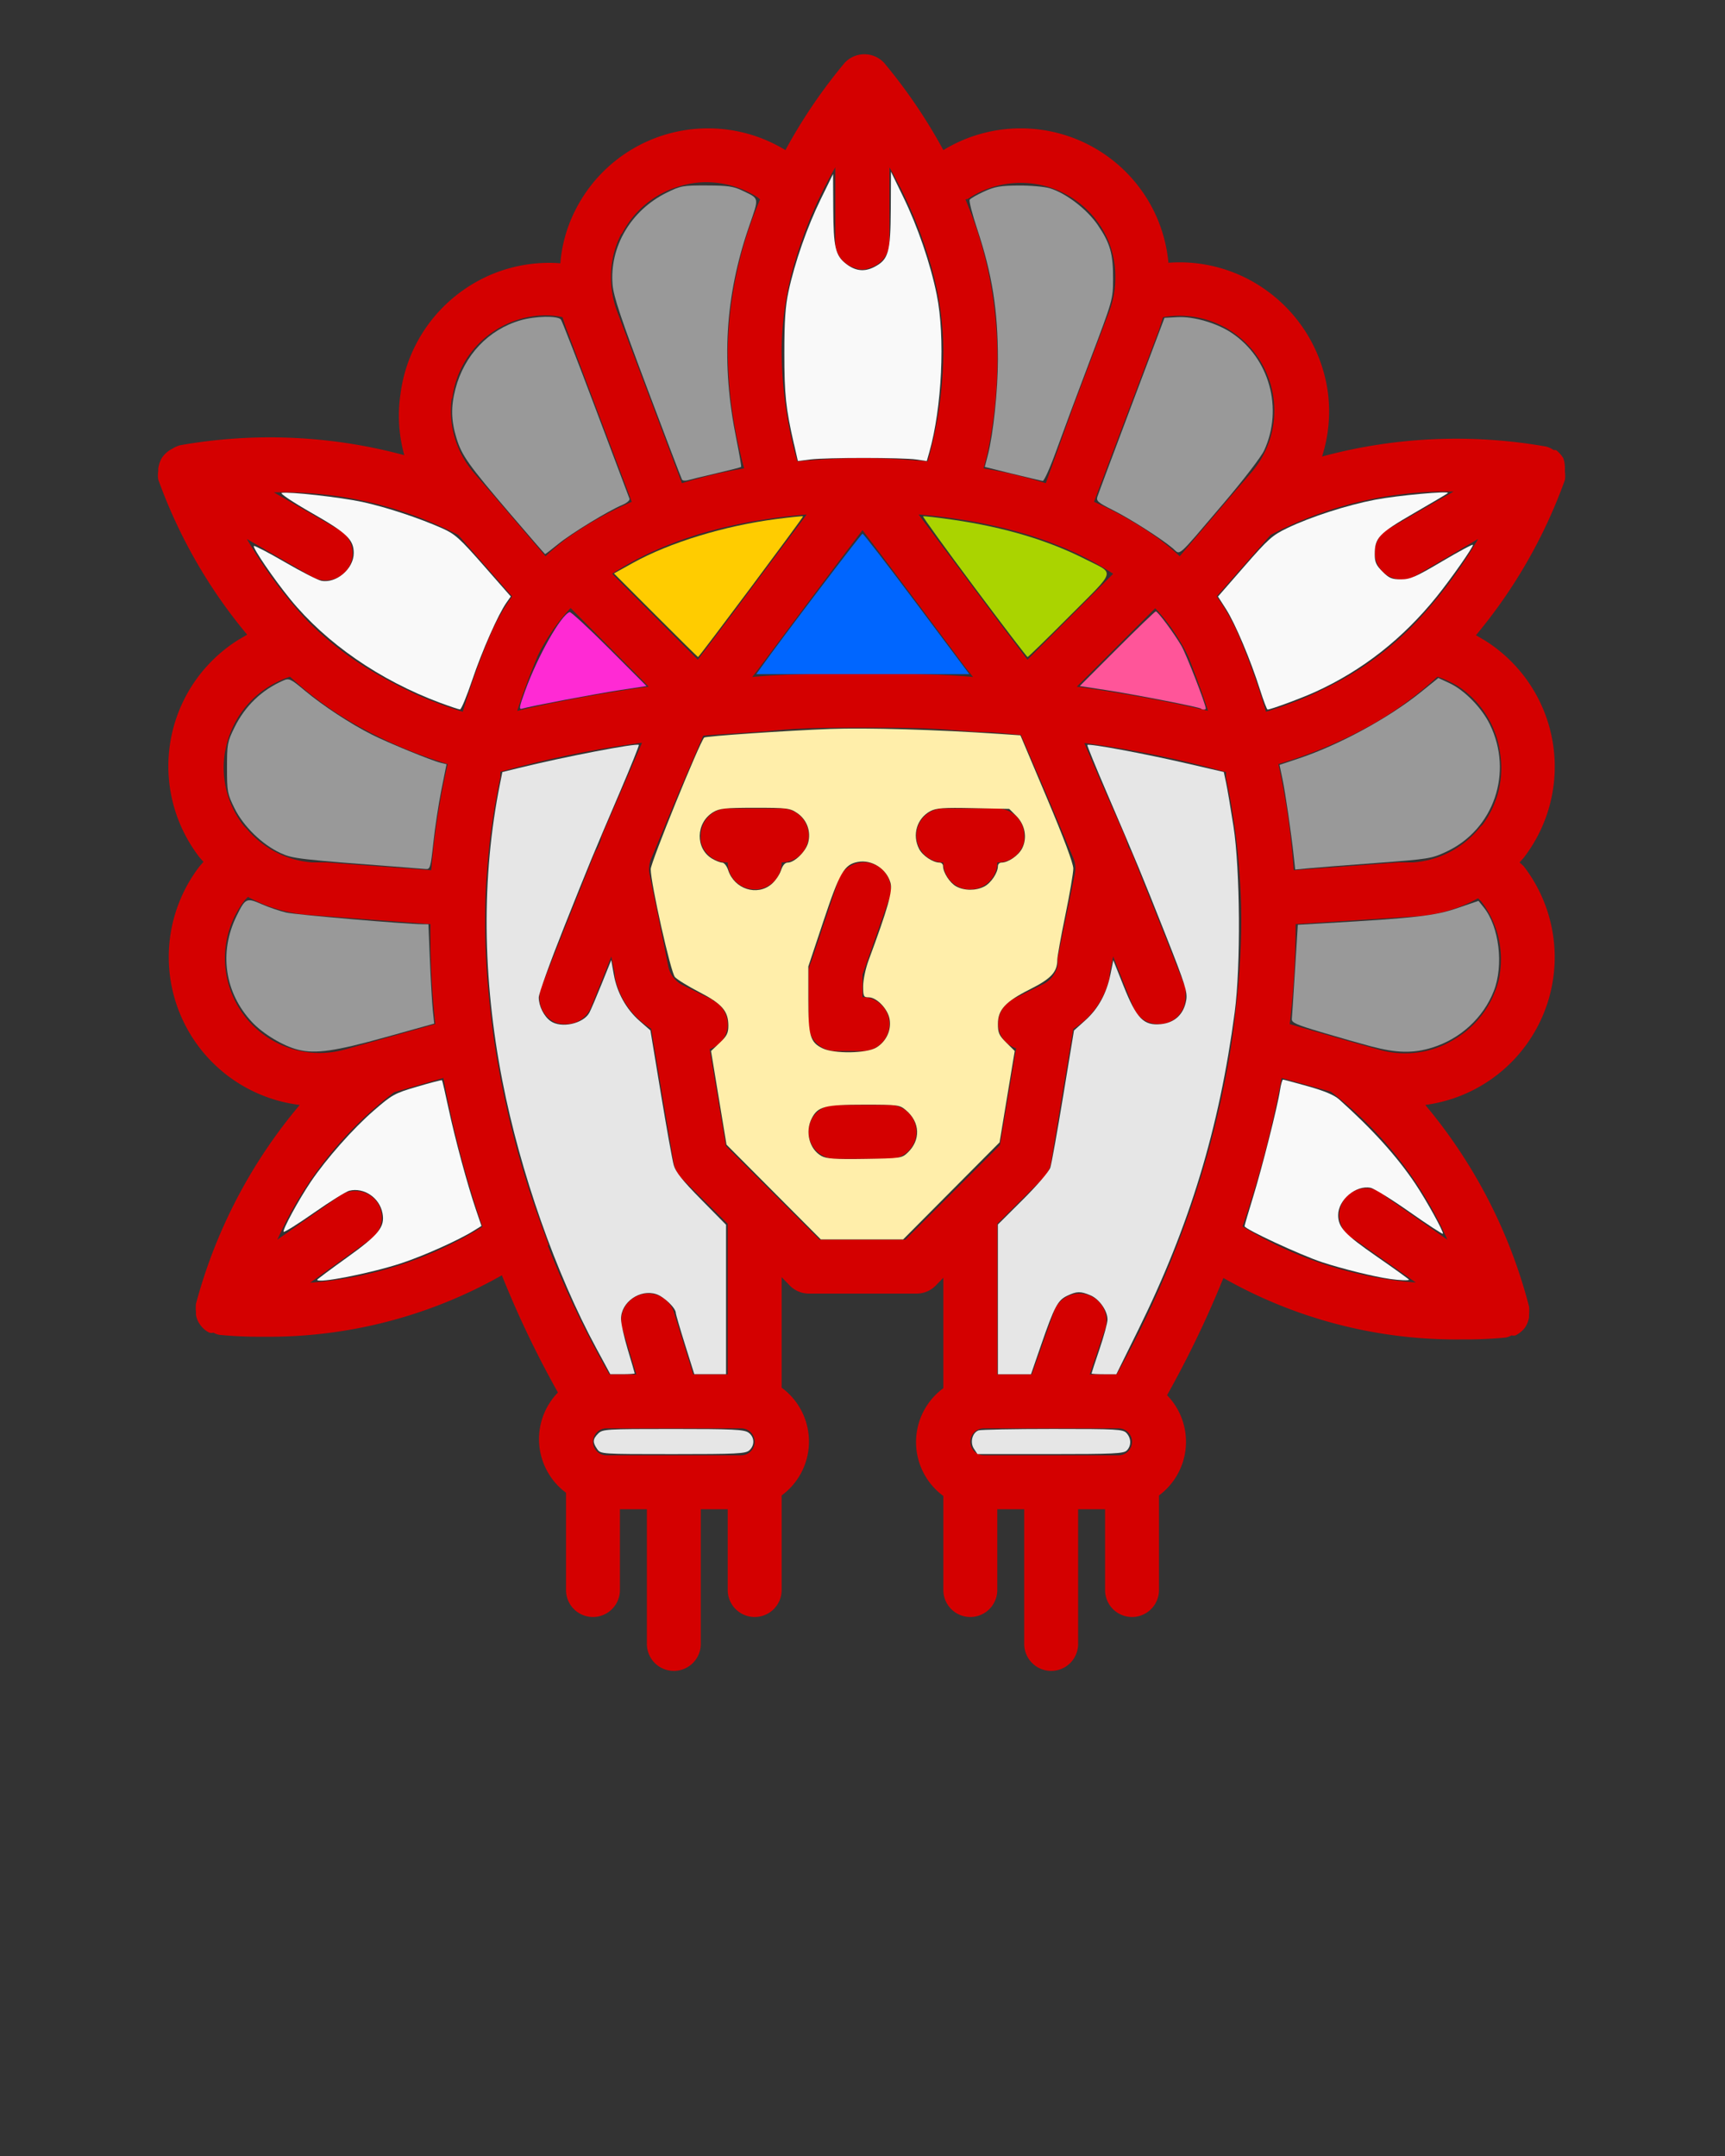 <?xml version="1.0" encoding="UTF-8" standalone="no"?>
<svg
   xmlns:dc="http://purl.org/dc/elements/1.1/"
   xmlns:cc="http://creativecommons.org/ns#"
   xmlns:rdf="http://www.w3.org/1999/02/22-rdf-syntax-ns#"
   xmlns:svg="http://www.w3.org/2000/svg"
   xmlns="http://www.w3.org/2000/svg"
   xmlns:sodipodi="http://sodipodi.sourceforge.net/DTD/sodipodi-0.dtd"
   xmlns:inkscape="http://www.inkscape.org/namespaces/inkscape"
   viewBox="0 0 64 80"
   x="0px"
   y="0px"
   version="1.1"
   id="svg12"
   sodipodi:docname="Natives.svg"
   inkscape:version="0.92.2 (5c3e80d, 2017-08-06)">
  <rect x="0" y="0" width="64" height="80" fill="#333333" stroke="none"/>
  <defs
     id="defs16" />
  <sodipodi:namedview
     pagecolor="#ffffff"
     bordercolor="#666666"
     borderopacity="1"
     objecttolerance="10"
     gridtolerance="10"
     guidetolerance="10"
     inkscape:pageopacity="0"
     inkscape:pageshadow="2"
     inkscape:window-width="1920"
     inkscape:window-height="1017"
     id="namedview14"
     showgrid="false"
     inkscape:zoom="11.8"
     inkscape:cx="17.650444"
     inkscape:cy="48.840948"
     inkscape:window-x="-8"
     inkscape:window-y="-8"
     inkscape:window-maximized="1"
     inkscape:current-layer="svg12" />
  <title
     id="title2">indian-chief</title>
  <path
     inkscape:connector-curvature="0"
     id="path4"
     d="m 58,17 a 1.12,1.12 0 0 0 -0.27,-0.3 h -0.09 a 0.79,0.79 0 0 0 -0.28,-0.13 v 0 a 19.13,19.13 0 0 0 -8.31,0.37 5.48,5.48 0 0 0 0.22,-2.35 5.58,5.58 0 0 0 -2.32,-3.84 5.5,5.5 0 0 0 -3.6,-1 5.47,5.47 0 0 0 -0.58,-2 A 5.51,5.51 0 0 0 35,5.57 19.72,19.72 0 0 0 32.8,2.33 c 0,0 0,0 0,0 a 1,1 0 0 0 -1.46,0 c 0,0 0,0 0,0 a 19.72,19.72 0 0 0 -2.2,3.24 5.51,5.51 0 0 0 -7.78,2.2 5.26,5.26 0 0 0 -0.57,2 5.51,5.51 0 0 0 -3.61,1 5.58,5.58 0 0 0 -2.32,3.84 5.48,5.48 0 0 0 0.14,2.28 19.13,19.13 0 0 0 -8.31,-0.37 v 0 A 1,1 0 0 0 6.41,16.64 L 6.32,16.69 A 1,1 0 0 0 6,17 1.12,1.12 0 0 0 5.87,17.39 c 0,0 0,0.06 0,0.1 a 1,1 0 0 0 0,0.3 c 0,0 0,0 0,0 a 19,19 0 0 0 3.3,5.76 l -0.34,0.2 A 5.53,5.53 0 0 0 7.4,31.81 L 7.55,31.98 7.4,32.15 A 5.53,5.53 0 0 0 11.12,41 19.08,19.08 0 0 0 7.27,48.38 v 0 a 1.51,1.51 0 0 0 0,0.3 c 0,0 0,0.07 0,0.1 a 0.84,0.84 0 0 0 0.16,0.38 0.88,0.88 0 0 0 0.34,0.29 0.33,0.33 0 0 0 0.15,0 0.76,0.76 0 0 0 0.21,0.08 15.56,15.56 0 0 0 1.63,0.07 17.53,17.53 0 0 0 8.86,-2.28 36.87,36.87 0 0 0 2.08,4.35 2.48,2.48 0 0 0 0.3,3.72 V 59 a 1,1 0 0 0 2,0 v -3 h 1 v 5 a 1,1 0 0 0 2,0 v -5 h 1 v 3 a 1,1 0 0 0 2,0 v -3.51 a 2.48,2.48 0 0 0 0,-4 v -4.1 l 0.29,0.3 A 1,1 0 0 0 30,48 h 4 a 1,1 0 0 0 0.71,-0.29 L 35,47.41 v 4.1 a 2.48,2.48 0 0 0 0,4 V 59 a 1,1 0 0 0 2,0 v -3 h 1 v 5 a 1,1 0 0 0 2,0 v -5 h 1 v 3 a 1,1 0 0 0 2,0 v -3.51 a 2.48,2.48 0 0 0 0.3,-3.72 38.23,38.23 0 0 0 2.09,-4.35 17.48,17.48 0 0 0 8.85,2.28 15.56,15.56 0 0 0 1.63,-0.07 0.76,0.76 0 0 0 0.21,-0.08 0.33,0.33 0 0 0 0.15,0 1,1 0 0 0 0.35,-0.29 1,1 0 0 0 0.15,-0.38 c 0,0 0,-0.07 0,-0.1 a 1.51,1.51 0 0 0 0,-0.3 v 0 A 19.08,19.08 0 0 0 52.88,41 5.53,5.53 0 0 0 56.53,32.14 L 56.38,32 56.53,31.83 A 5.53,5.53 0 0 0 55.1,23.77 l -0.34,-0.2 a 19,19 0 0 0 3.3,-5.76 c 0,0 0,0 0,0 a 1,1 0 0 0 0,-0.3 c 0,0 0,-0.07 0,-0.1 A 1.12,1.12 0 0 0 58,17 Z m -15,-4.76 0.15,-0.47 a 3.52,3.52 0 0 1 3.28,5.76 l -0.66,0.76 -2,2.35 A 9.51,9.51 0 0 0 43,20 13.31,13.31 0 0 0 40.59,18.62 Z m 1.83,14.14 c -0.9,-0.22 -1.88,-0.41 -2.88,-0.59 -0.66,-0.11 -1.32,-0.22 -2,-0.31 l 2.91,-2.91 a 7,7 0 0 1 0.88,1.16 5.37,5.37 0 0 1 0.36,0.66 c 0.26,0.67 0.51,1.33 0.72,1.99 z m -8.92,-19 a 3.53,3.53 0 0 1 5.09,1.3 3.41,3.41 0 0 1 0.38,1.58 3.56,3.56 0 0 1 -0.22,1.28 l -1.36,3.6 -1,2.79 a 17.73,17.73 0 0 0 -2.31,-0.55 c 0.06,-0.21 0.11,-0.41 0.16,-0.62 A 17,17 0 0 0 37,13 14.9,14.9 0 0 0 35.82,7.4 Z M 38,19.8 a 15,15 0 0 1 1.87,0.7 11.92,11.92 0 0 1 1.43,0.79 l -3.18,3.19 -1.26,-1.67 -1.64,-2.2 -1.14,-1.52 c 0.6,0.05 1.16,0.12 1.71,0.21 A 18.49,18.49 0 0 1 38,19.8 Z m -1.9,5.32 C 34.76,25 33.39,25 32,25 c -1.39,0 -2.76,0 -4.09,0.12 l 0.29,-0.38 1.7,-2.28 1.26,-1.68 0.84,-1.11 0.84,1.11 1.26,1.68 1.7,2.28 z M 29.58,9.43 a 16,16 0 0 1 1,-2.46 C 30.72,6.7 30.85,6.45 30.99,6.21 V 9 a 1,1 0 0 0 0.72,0.94 0.68,0.68 0 0 0 0.56,0 A 1,1 0 0 0 33,9 V 6.21 c 0.14,0.24 0.27,0.49 0.41,0.76 a 16,16 0 0 1 1,2.46 A 11.81,11.81 0 0 1 35,13 15.29,15.29 0 0 1 34.42,17.12 C 33.64,17.05 32.84,17 32,17 c -0.84,0 -1.64,0.05 -2.42,0.12 A 15.29,15.29 0 0 1 29,13 11.81,11.81 0 0 1 29.58,9.43 Z m 0.35,9.66 -1.14,1.52 -1.64,2.2 -1.26,1.67 -3.18,-3.19 A 11.92,11.92 0 0 1 24.14,20.5 15,15 0 0 1 26,19.8 18.49,18.49 0 0 1 28.21,19.3 c 0.56,-0.09 1.12,-0.16 1.72,-0.21 z m -5.86,6.39 c -0.69,0.09 -1.35,0.2 -2,0.31 -1,0.18 -2,0.37 -2.88,0.59 0.21,-0.66 0.46,-1.32 0.74,-2 a 5.37,5.37 0 0 1 0.36,-0.66 7,7 0 0 1 0.88,-1.16 z m -1,-16.8 a 3.5,3.5 0 0 1 2.22,-1.79 3.3,3.3 0 0 1 0.92,-0.13 3.55,3.55 0 0 1 1.91,0.57 L 28.2,7.4 A 14.9,14.9 0 0 0 27,13 a 16.87,16.87 0 0 0 0.45,3.75 c 0.05,0.22 0.1,0.42 0.16,0.63 a 17.73,17.73 0 0 0 -2.31,0.55 l -1.05,-2.79 -1.36,-3.6 a 3.56,3.56 0 0 1 -0.22,-1.28 3.41,3.41 0 0 1 0.38,-1.58 z m -6.29,6.11 a 3.49,3.49 0 0 1 1.47,-2.45 3.53,3.53 0 0 1 2,-0.64 3.18,3.18 0 0 1 0.62,0.07 c 0.05,0.16 0.1,0.32 0.16,0.47 l 2.41,6.38 A 13.31,13.31 0 0 0 21,20 9.51,9.51 0 0 0 20.24,20.64 l -2,-2.34 -0.67,-0.77 A 3.51,3.51 0 0 1 16.76,14.79 Z M 9.16,20 l 2.42,1.4 a 1.003,1.003 0 0 0 1,-1.74 L 10.16,18.27 A 14.16,14.16 0 0 1 17,19.85 l 2,2.28 a 7.68,7.68 0 0 0 -0.83,1.48 26.89,26.89 0 0 0 -1,2.8 15.7,15.7 0 0 1 -1.68,-0.62 C 15.04,25.58 14.59,25.36 14.14,25.1 A 11.94,11.94 0 0 1 11.37,23 17.16,17.16 0 0 1 9.16,20 Z m -0.8,7.86 a 3.53,3.53 0 0 1 1.64,-2.4 3.72,3.72 0 0 1 0.76,-0.35 13.25,13.25 0 0 0 2.33,1.72 16.87,16.87 0 0 0 3.52,1.52 A 27.52,27.52 0 0 0 16,32.29 L 12.11,32 H 11.57 A 3.5,3.5 0 0 1 9.16,30.76 L 9.05,30.65 A 3.51,3.51 0 0 1 8.36,27.83 Z M 10,38.54 A 3.52,3.52 0 0 1 9.09,33.39 L 9.2,33.28 a 5.54,5.54 0 0 0 2.26,0.67 l 4.51,0.34 A 31.75,31.75 0 0 0 16.15,38 l -2.38,0.67 -1,0.28 A 3.49,3.49 0 0 1 10,38.54 Z M 11.5,47.6 13.73,46 A 1,1 0 0 0 14,44.62 1,1 0 0 0 12.61,44.37 L 10.29,46 a 14.12,14.12 0 0 1 4.33,-5.47 L 16.45,40 a 38.72,38.72 0 0 0 1.45,5.52 14.15,14.15 0 0 1 -6.44,2.08 z m 8.86,-1.39 c -0.24,-0.64 -0.48,-1.3 -0.71,-2 a 34.71,34.71 0 0 1 -1.18,-4.75 c -0.12,-0.65 -0.21,-1.32 -0.28,-2 a 29.09,29.09 0 0 1 -0.19,-3 c 0,-0.65 0,-1.32 0.06,-2 a 25.31,25.31 0 0 1 0.5,-3.6 2.07,2.07 0 0 0 0,-0.22 38.3,38.3 0 0 1 5.26,-1.08 L 23.2,29 22.31,31.06 c 0,0.14 -0.09,0.27 -0.13,0.41 a 1,1 0 0 0 -0.11,0.17 l -0.43,1.08 -0.78,1.95 -0.79,2 a 0.92,0.92 0 0 0 -0.05,0.28 1,1 0 0 0 0.61,1 A 1,1 0 0 0 21,38 1,1 0 0 0 21.93,37.37 l 0.45,-1.12 0.3,-0.76 0.13,0.64 v 0.1 a 2.94,2.94 0 0 0 1.35,1.94 l 0.46,2.76 0.38,2.24 a 1.12,1.12 0 0 0 0.28,0.54 L 27,45.41 V 51 H 25.72 L 25,48.68 a 1.002,1.002 0 1 0 -1.9,0.64 L 23.61,51 h -1 A 36.52,36.52 0 0 1 20.32,46.21 Z M 27.5,54 h -5 a 0.5,0.5 0 0 1 0,-1 h 5 a 0.5,0.5 0 0 1 0,1 z m 6.09,-8 h -3.18 l -3.48,-3.48 -0.6,-3.59 a 1,1 0 0 0 0.57,-0.49 1,1 0 0 0 -0.38,-1.28 c 0,0 -0.05,0 -0.08,-0.06 l -1.12,-0.55 a 1,1 0 0 1 -0.53,-0.71 l -0.05,-0.25 -0.13,-0.65 -0.41,-2 -0.1,-0.5 a 1,1 0 0 1 0.06,-0.58 l 1,-2.4 0.93,-2.16 c 0.51,-0.05 1,-0.07 1.56,-0.11 L 28.5,27.13 C 29.67,27 30.83,27 32,27 c 1.17,0 2.33,0 3.47,0.1 l 0.85,0.06 c 0.52,0 1,0.06 1.56,0.11 l 0.93,2.16 1,2.38 a 1,1 0 0 1 0.07,0.6 l -0.1,0.5 -0.41,2 -0.13,0.65 v 0.26 a 1,1 0 0 1 -0.52,0.69 l -1.13,0.56 c 0,0 -0.05,0 -0.08,0.06 a 1,1 0 0 0 -0.38,1.28 1,1 0 0 0 0.57,0.49 l -0.6,3.59 z m 7.91,8 h -5 a 0.5,0.5 0 0 1 0,-1 h 5 a 0.5,0.5 0 0 1 0,1 z m 4.35,-16.56 c -0.07,0.68 -0.16,1.35 -0.28,2 a 34.71,34.71 0 0 1 -1.18,4.75 c -0.23,0.72 -0.47,1.38 -0.71,2 A 36.52,36.52 0 0 1 41.43,51 h -1 L 41,49.32 A 1.002,1.002 0 1 0 39.1,48.68 L 38.28,51 H 37 v -5.59 l 1.71,-1.7 a 1.12,1.12 0 0 0 0.28,-0.54 l 0.37,-2.24 0.46,-2.75 a 3,3 0 0 0 1.35,-1.94 v -0.11 l 0.13,-0.64 0.3,0.76 0.45,1.12 A 1,1 0 0 0 43,38 a 1,1 0 0 0 0.37,-0.07 1,1 0 0 0 0.61,-1 0.92,0.92 0 0 0 0,-0.28 l -0.79,-2 -0.78,-1.95 -0.43,-1.08 a 1,1 0 0 0 -0.11,-0.17 4.28,4.28 0 0 0 -0.14,-0.43 l -0.88,-2 -0.62,-1.45 a 38,38 0 0 1 5.26,1.08 2.07,2.07 0 0 0 0,0.22 25.31,25.31 0 0 1 0.5,3.6 c 0.05,0.68 0.07,1.35 0.06,2 a 29.09,29.09 0 0 1 -0.2,2.97 z M 53.7,46 51.41,44.4 A 1,1 0 1 0 50.27,46 l 2.26,1.59 A 14.44,14.44 0 0 1 46.1,45.51 38.72,38.72 0 0 0 47.55,40 l 1.83,0.51 A 14.15,14.15 0 0 1 53.7,46 Z m 1.94,-9.8 A 3.53,3.53 0 0 1 54,38.54 3.48,3.48 0 0 1 51.17,38.95 l -1,-0.28 L 47.85,38 a 31.75,31.75 0 0 0 0.22,-3.71 L 52.58,34 a 5.54,5.54 0 0 0 2.26,-0.67 1.14,1.14 0 0 0 0.11,0.11 3.51,3.51 0 0 1 0.69,2.73 z m 0,-8.34 A 3.51,3.51 0 0 1 55,30.61 1.14,1.14 0 0 0 54.89,30.72 3.5,3.5 0 0 1 52.43,32 H 51.89 L 48,32.29 a 27.52,27.52 0 0 0 -0.57,-3.94 16.87,16.87 0 0 0 3.57,-1.52 13.25,13.25 0 0 0 2.33,-1.72 3.72,3.72 0 0 1 0.76,0.35 3.53,3.53 0 0 1 1.55,2.37 z m -3,-4.88 A 11.66,11.66 0 0 1 50,25.1 c -0.45,0.26 -0.9,0.48 -1.35,0.69 a 15.7,15.7 0 0 1 -1.68,0.62 26.89,26.89 0 0 0 -1,-2.8 7.68,7.68 0 0 0 -0.83,-1.48 l 2,-2.28 a 14.16,14.16 0 0 1 6.79,-1.61 l -2.42,1.39 a 1.003,1.003 0 0 0 1,1.74 L 54.84,20 a 16.75,16.75 0 0 1 -2.22,3 z M 38,31.22 A 1.43,1.43 0 0 0 38,31 1,1 0 0 0 37,30 h -2 a 1,1 0 0 0 0,2 1,1 0 0 0 0.89,1 H 36 a 1,1 0 0 0 1,-1 1,1 0 0 0 1,-0.78 z M 33,41 h -2 a 1,1 0 0 0 0,2 h 2 a 1,1 0 0 0 0,-2 z m -3,-3 a 1,1 0 0 0 1,1 h 1 a 1,1 0 0 0 0,-2 v -0.84 l 1,-2.84 a 1.002,1.002 0 1 0 -1.9,-0.64 l -1,3 A 1.19,1.19 0 0 0 30,36 Z m -1,-8 h -2 a 1,1 0 0 0 -1,1 1.43,1.43 0 0 0 0,0.22 1,1 0 0 0 1,0.78 1,1 0 0 0 1,1 h 0.11 A 1,1 0 0 0 29,32 1,1 0 0 0 29,30 Z"
     style="fill:#d40000" />
  <path
     style="fill:#ffeeaa;fill-opacity:1;stroke:none;stroke-width:0.085;stroke-opacity:1"
     d="m 28.704,44.231 -1.75,-1.758 -0.287,-1.737 -0.287,-1.737 0.322,-0.304 c 0.266,-0.251 0.321,-0.362 0.321,-0.636 -5.17e-4,-0.541 -0.234,-0.811 -1.074,-1.245 -0.415,-0.214 -0.823,-0.466 -0.908,-0.559 -0.156,-0.172 -0.899,-3.484 -0.899,-4.005 0,-0.243 1.818,-4.716 1.985,-4.883 0.052,-0.052 3.083,-0.259 4.668,-0.319 1.353,-0.051 3.967,0.026 6.286,0.184 l 0.778,0.053 0.981,2.322 c 0.627,1.484 0.981,2.43 0.981,2.621 0,0.164 -0.133,0.947 -0.297,1.739 -0.163,0.792 -0.297,1.535 -0.297,1.651 0,0.448 -0.23,0.697 -1.007,1.087 -0.921,0.463 -1.196,0.759 -1.196,1.291 0,0.329 0.044,0.427 0.312,0.693 l 0.312,0.309 -0.281,1.695 -0.281,1.695 -1.789,1.801 -1.789,1.801 h -1.527 -1.527 z m 4.967,-1.457 c 0.493,-0.463 0.469,-1.134 -0.055,-1.575 -0.242,-0.204 -0.289,-0.21 -1.561,-0.21 -1.454,0 -1.71,0.067 -1.937,0.506 -0.258,0.498 -0.091,1.148 0.36,1.399 0.186,0.103 0.505,0.125 1.603,0.108 1.323,-0.02 1.378,-0.028 1.59,-0.228 z M 32.512,38.871 c 0.373,-0.228 0.568,-0.651 0.491,-1.065 -0.071,-0.379 -0.48,-0.8 -0.776,-0.8 -0.186,0 -0.203,-0.034 -0.203,-0.414 0,-0.228 0.09,-0.657 0.2,-0.953 0.718,-1.937 0.899,-2.577 0.815,-2.88 -0.145,-0.524 -0.696,-0.875 -1.217,-0.776 -0.498,0.095 -0.671,0.393 -1.267,2.184 l -0.565,1.695 v 1.212 c 0,1.364 0.067,1.599 0.525,1.824 0.426,0.21 1.635,0.193 1.997,-0.027 z m -3.89,-6.062 c 0.14,-0.118 0.299,-0.347 0.352,-0.508 0.064,-0.194 0.15,-0.294 0.253,-0.294 0.247,0 0.665,-0.406 0.755,-0.733 0.117,-0.422 -0.046,-0.863 -0.408,-1.107 -0.268,-0.181 -0.375,-0.194 -1.568,-0.193 -1.118,2.8e-4 -1.314,0.021 -1.55,0.165 -0.646,0.394 -0.664,1.351 -0.033,1.724 0.135,0.08 0.303,0.145 0.373,0.145 0.071,0 0.171,0.128 0.222,0.284 0.23,0.698 1.067,0.969 1.602,0.518 z m 7.896,0.086 c 0.25,-0.129 0.506,-0.512 0.506,-0.757 0,-0.072 0.059,-0.131 0.131,-0.131 0.251,0 0.629,-0.259 0.766,-0.524 0.2,-0.387 0.113,-0.878 -0.215,-1.206 l -0.262,-0.262 -1.333,-0.028 c -1.112,-0.023 -1.376,-0.005 -1.594,0.111 -0.501,0.268 -0.684,0.885 -0.416,1.403 0.129,0.25 0.512,0.506 0.757,0.506 0.072,0 0.131,0.059 0.131,0.131 0,0.236 0.252,0.625 0.488,0.753 0.302,0.164 0.728,0.165 1.04,0.004 z"
     id="path816"
     inkscape:connector-curvature="0" />
  <path
     style="fill:#e6e6e6;fill-opacity:1;stroke:none;stroke-width:0.085;stroke-opacity:1"
     d="M 22.127,50.036 C 20.623,47.256 19.3,43.492 18.64,40.111 17.89,36.274 17.86,32.512 18.552,29.077 l 0.086,-0.429 0.612,-0.151 c 1.661,-0.411 4.375,-0.933 4.452,-0.856 0.017,0.017 -0.301,0.806 -0.705,1.753 -1.089,2.548 -1.056,2.468 -2.069,5.007 -0.516,1.294 -0.939,2.468 -0.939,2.61 0,0.321 0.193,0.706 0.442,0.88 0.393,0.275 1.214,0.095 1.435,-0.314 0.056,-0.104 0.262,-0.587 0.457,-1.071 l 0.355,-0.882 0.092,0.524 c 0.12,0.681 0.462,1.299 0.962,1.736 l 0.4,0.35 0.385,2.331 c 0.212,1.282 0.427,2.483 0.48,2.669 0.072,0.256 0.322,0.569 1.018,1.276 l 0.923,0.937 v 2.771 2.771 H 26.349 25.759 L 25.417,49.899 c -0.188,-0.6 -0.343,-1.131 -0.343,-1.18 0,-0.181 -0.437,-0.603 -0.723,-0.697 -0.607,-0.2 -1.312,0.294 -1.31,0.918 5.34e-4,0.171 0.115,0.689 0.254,1.151 0.139,0.462 0.253,0.853 0.253,0.869 0,0.016 -0.204,0.029 -0.453,0.029 h -0.453 z"
     id="path818"
     inkscape:connector-curvature="0" />
  <path
     style="fill:#e6e6e6;fill-opacity:1;stroke:none;stroke-width:0.085;stroke-opacity:1"
     d="m 37.023,48.213 v -2.777 l 0.932,-0.929 c 0.531,-0.529 0.967,-1.039 1.014,-1.185 0.045,-0.141 0.261,-1.342 0.479,-2.67 l 0.398,-2.414 0.415,-0.373 c 0.487,-0.437 0.795,-1.001 0.94,-1.719 l 0.104,-0.515 0.38,0.951 c 0.485,1.214 0.745,1.481 1.384,1.42 0.516,-0.05 0.853,-0.369 0.942,-0.893 0.05,-0.299 -0.04,-0.585 -0.759,-2.403 -0.898,-2.271 -1.071,-2.688 -2.18,-5.27 -0.417,-0.971 -0.746,-1.778 -0.731,-1.793 0.063,-0.062 2.132,0.322 3.732,0.694 l 1.331,0.309 0.085,0.395 c 0.047,0.217 0.17,0.945 0.274,1.617 0.25,1.615 0.274,5.181 0.046,6.901 -0.569,4.302 -1.665,7.911 -3.585,11.801 l -0.805,1.631 h -0.461 c -0.253,0 -0.461,-0.012 -0.461,-0.026 0,-0.014 0.133,-0.422 0.297,-0.906 0.163,-0.484 0.296,-0.978 0.296,-1.097 -4.83e-4,-0.328 -0.307,-0.763 -0.634,-0.899 -0.373,-0.156 -0.502,-0.153 -0.861,0.017 -0.352,0.167 -0.476,0.401 -0.97,1.831 l -0.373,1.08 -0.614,3.54e-4 -0.614,3.54e-4 z"
     id="path820"
     inkscape:connector-curvature="0" />
  <path
     style="fill:#e6e6e6;fill-opacity:1;stroke:none;stroke-width:0.085;stroke-opacity:1"
     d="m 36.133,53.755 c -0.152,-0.232 -0.063,-0.589 0.17,-0.678 0.077,-0.03 1.314,-0.054 2.748,-0.054 2.418,0 2.617,0.011 2.747,0.155 0.177,0.195 0.18,0.471 0.007,0.644 -0.116,0.116 -0.492,0.133 -2.837,0.133 H 36.265 Z"
     id="path822"
     inkscape:connector-curvature="0" />
  <path
     style="fill:#e6e6e6;fill-opacity:1;stroke:none;stroke-width:0.085;stroke-opacity:1"
     d="m 22.155,53.767 c -0.174,-0.249 -0.166,-0.37 0.038,-0.574 0.162,-0.162 0.282,-0.169 2.778,-0.169 2.224,0 2.636,0.019 2.797,0.132 0.228,0.16 0.244,0.469 0.033,0.66 -0.137,0.124 -0.46,0.14 -2.834,0.14 -2.673,0 -2.68,-4.68e-4 -2.811,-0.188 z"
     id="path824"
     inkscape:connector-curvature="0" />
  <path
     style="fill:#ff2ad4;fill-opacity:1;stroke:none;stroke-width:0.085;stroke-opacity:1"
     d="m 19.482,25.635 c 0.468,-1.291 1.332,-2.819 1.652,-2.923 0.047,-0.015 0.708,0.596 1.469,1.358 l 1.384,1.386 -0.961,0.146 c -0.94,0.143 -3.358,0.602 -3.651,0.692 -0.129,0.04 -0.114,-0.048 0.107,-0.659 z"
     id="path826"
     inkscape:connector-curvature="0" />
  <path
     style="fill:#ffcc00;fill-opacity:1;stroke:none;stroke-width:0.085;stroke-opacity:1"
     d="m 24.328,22.829 -1.549,-1.551 0.702,-0.39 c 1.356,-0.754 3.399,-1.379 5.318,-1.628 0.534,-0.069 0.982,-0.115 0.996,-0.102 0.024,0.024 -3.855,5.222 -3.897,5.222 -0.012,0 -0.718,-0.698 -1.57,-1.551 z"
     id="path828"
     inkscape:connector-curvature="0" />
  <path
     style="fill:#0066ff;fill-opacity:1;stroke:none;stroke-width:0.085;stroke-opacity:1"
     d="m 28.24,24.761 c 0.77,-1.084 3.71,-4.957 3.761,-4.957 0.036,4.22e-4 0.942,1.173 2.014,2.606 l 1.949,2.605 h -3.953 -3.953 z"
     id="path830"
     inkscape:connector-curvature="0" />
  <path
     style="fill:#aad400;fill-opacity:1;stroke:none;stroke-width:0.085;stroke-opacity:1"
     d="m 36.148,21.787 c -1.063,-1.426 -1.918,-2.608 -1.9,-2.626 0.018,-0.018 0.526,0.04 1.129,0.128 1.913,0.281 3.513,0.76 4.912,1.471 1.086,0.552 1.145,0.344 -0.595,2.09 -0.838,0.841 -1.545,1.53 -1.569,1.53 -0.024,0 -0.914,-1.167 -1.977,-2.593 z"
     id="path832"
     inkscape:connector-curvature="0" />
  <path
     style="fill:#ff5599;fill-opacity:1;stroke:none;stroke-width:0.085;stroke-opacity:1"
     d="m 44.559,26.294 c -0.056,-0.056 -2.483,-0.53 -3.538,-0.691 l -0.961,-0.147 1.384,-1.385 c 0.761,-0.762 1.408,-1.385 1.438,-1.385 0.075,0 0.676,0.808 0.95,1.279 0.182,0.312 0.904,2.17 0.904,2.326 0,0.048 -0.129,0.051 -0.177,0.004 z"
     id="path834"
     inkscape:connector-curvature="0" />
  <path
     style="fill:#f9f9f9;fill-opacity:1;stroke:none;stroke-width:0.085;stroke-opacity:1"
     d="m 11.769,47.485 c 0,-0.016 0.494,-0.385 1.099,-0.819 1.195,-0.858 1.419,-1.138 1.322,-1.651 -0.107,-0.572 -0.686,-0.964 -1.229,-0.833 -0.119,0.029 -0.706,0.394 -1.303,0.812 -0.597,0.418 -1.107,0.738 -1.133,0.712 -0.058,-0.058 0.558,-1.194 1.009,-1.861 0.574,-0.849 1.562,-1.967 2.323,-2.627 0.698,-0.606 0.774,-0.648 1.625,-0.898 0.491,-0.144 0.903,-0.252 0.916,-0.238 0.013,0.013 0.122,0.48 0.241,1.038 0.247,1.152 0.702,2.837 1.014,3.751 l 0.21,0.618 -0.272,0.17 c -0.573,0.359 -1.875,0.943 -2.718,1.219 -1.135,0.372 -3.105,0.757 -3.105,0.608 z"
     id="path836"
     inkscape:connector-curvature="0" />
  <path
     style="fill:#f9f9f9;fill-opacity:1;stroke:none;stroke-width:0.085;stroke-opacity:1"
     d="m 16.345,26.084 c -2.253,-0.838 -4.251,-2.219 -5.584,-3.858 -0.611,-0.751 -1.399,-1.907 -1.341,-1.966 0.024,-0.024 0.541,0.245 1.149,0.598 0.608,0.353 1.215,0.664 1.349,0.691 0.555,0.111 1.206,-0.442 1.206,-1.026 0,-0.502 -0.257,-0.747 -1.567,-1.494 -0.69,-0.394 -1.182,-0.722 -1.105,-0.738 0.268,-0.054 2.187,0.16 2.99,0.334 0.879,0.19 2.122,0.601 2.97,0.981 0.473,0.212 0.645,0.367 1.536,1.383 l 1.003,1.144 -0.162,0.23 c -0.304,0.43 -0.908,1.797 -1.273,2.883 -0.201,0.595 -0.403,1.081 -0.45,1.078 -0.047,-0.002 -0.371,-0.111 -0.721,-0.241 z"
     id="path838"
     inkscape:connector-curvature="0" />
  <path
     style="fill:#f9f9f9;fill-opacity:1;stroke:none;stroke-width:0.085;stroke-opacity:1"
     d="m 29.458,16.484 c -0.303,-1.325 -0.358,-1.843 -0.358,-3.376 2.7e-5,-1.194 0.037,-1.74 0.154,-2.288 0.231,-1.08 0.694,-2.406 1.201,-3.44 l 0.453,-0.924 0.007,1.295 c 0.007,1.414 0.079,1.728 0.467,2.032 0.348,0.274 0.681,0.314 1.047,0.127 0.535,-0.273 0.611,-0.537 0.62,-2.141 l 0.007,-1.398 0.454,0.932 c 0.545,1.121 1.009,2.476 1.245,3.636 0.317,1.561 0.192,4.2 -0.277,5.843 l -0.093,0.326 -0.386,-0.058 c -0.503,-0.075 -3.335,-0.077 -3.933,-0.002 l -0.464,0.058 -0.142,-0.622 z"
     id="path840"
     inkscape:connector-curvature="0" />
  <path
     style="fill:#f9f9f9;fill-opacity:1;stroke:none;stroke-width:0.085;stroke-opacity:1"
     d="m 46.746,25.587 c -0.347,-1.097 -0.921,-2.458 -1.259,-2.986 l -0.298,-0.465 0.98,-1.124 c 0.892,-1.023 1.036,-1.151 1.595,-1.419 0.869,-0.417 2.205,-0.848 3.251,-1.05 0.835,-0.161 2.797,-0.339 2.702,-0.246 -0.023,0.023 -0.587,0.357 -1.253,0.742 -1.311,0.758 -1.459,0.913 -1.459,1.531 0,0.287 0.053,0.405 0.288,0.64 0.246,0.246 0.347,0.288 0.685,0.288 0.343,0 0.549,-0.09 1.534,-0.673 0.626,-0.37 1.137,-0.644 1.137,-0.608 0,0.099 -0.807,1.252 -1.342,1.917 -1.258,1.564 -2.753,2.739 -4.505,3.538 -0.504,0.23 -1.657,0.657 -1.773,0.656 -0.027,-1.02e-4 -0.154,-0.334 -0.283,-0.742 z"
     id="path842"
     inkscape:connector-curvature="0" />
  <path
     style="fill:#f9f9f9;fill-opacity:1;stroke:none;stroke-width:0.085;stroke-opacity:1"
     d="m 51.557,47.454 c -0.581,-0.082 -1.763,-0.374 -2.509,-0.62 -0.804,-0.266 -2.873,-1.228 -2.873,-1.336 1.42e-4,-0.032 0.136,-0.497 0.301,-1.033 0.34,-1.101 0.924,-3.41 1.014,-4.01 0.033,-0.218 0.084,-0.396 0.113,-0.395 0.03,0.001 0.451,0.114 0.936,0.251 0.603,0.17 0.964,0.322 1.144,0.483 1.229,1.099 2.139,2.106 2.82,3.12 0.418,0.622 1.077,1.817 1.029,1.865 -0.019,0.019 -0.577,-0.346 -1.239,-0.811 -0.662,-0.465 -1.311,-0.868 -1.443,-0.894 -0.542,-0.108 -1.201,0.445 -1.202,1.01 -6.1e-4,0.459 0.232,0.708 1.438,1.544 0.654,0.453 1.189,0.838 1.189,0.856 0,0.037 -0.35,0.023 -0.72,-0.029 z"
     id="path844"
     inkscape:connector-curvature="0" />
  <path
     style="fill:#999999;fill-opacity:1;stroke:none;stroke-width:0.085;stroke-opacity:1"
     d="M 11.059,38.95 C 10.511,38.815 9.76,38.364 9.349,37.925 8.334,36.84 8.115,35.339 8.776,33.99 c 0.327,-0.669 0.368,-0.687 0.939,-0.436 0.267,0.117 0.677,0.256 0.91,0.309 0.366,0.082 4.429,0.429 5.05,0.431 l 0.22,8.41e-4 0.055,1.34 c 0.03,0.737 0.079,1.566 0.107,1.843 l 0.052,0.503 -1.81,0.505 c -1.87,0.522 -2.591,0.625 -3.241,0.464 z"
     id="path846"
     inkscape:connector-curvature="0" />
  <path
     style="fill:#999999;fill-opacity:1;stroke:none;stroke-width:0.085;stroke-opacity:1"
     d="M 15.201,32.198 C 11.008,31.881 10.872,31.865 10.406,31.652 9.727,31.34 9.03,30.661 8.699,29.989 8.436,29.455 8.422,29.375 8.422,28.49 c 0,-0.885 0.015,-0.966 0.276,-1.496 0.394,-0.801 1.014,-1.396 1.816,-1.744 0.212,-0.092 0.268,-0.065 0.805,0.384 0.665,0.556 1.689,1.227 2.484,1.628 0.601,0.303 2.202,0.959 2.547,1.043 l 0.216,0.053 -0.191,0.956 c -0.105,0.526 -0.239,1.404 -0.297,1.952 -0.099,0.919 -0.12,0.995 -0.28,0.98 -0.095,-0.008 -0.363,-0.03 -0.596,-0.047 z"
     id="path848"
     inkscape:connector-curvature="0" />
  <path
     style="fill:#999999;fill-opacity:1;stroke:none;stroke-width:0.085;stroke-opacity:1"
     d="m 18.972,19.116 c -1.604,-1.88 -1.834,-2.202 -2.035,-2.853 -0.201,-0.651 -0.213,-1.168 -0.042,-1.826 0.327,-1.257 1.221,-2.202 2.41,-2.55 0.555,-0.162 1.393,-0.178 1.506,-0.029 0.044,0.058 0.626,1.555 1.293,3.326 0.667,1.771 1.23,3.266 1.251,3.322 0.021,0.056 -0.098,0.159 -0.269,0.23 -0.519,0.217 -1.885,1.051 -2.376,1.451 -0.255,0.208 -0.475,0.376 -0.487,0.373 -0.012,-0.003 -0.575,-0.653 -1.251,-1.445 z"
     id="path850"
     inkscape:connector-curvature="0" />
  <path
     style="fill:#999999;fill-opacity:1;stroke:none;stroke-width:0.085;stroke-opacity:1"
     d="M 25.304,17.798 C 25.28,17.759 24.701,16.24 24.017,14.422 23.038,11.82 22.763,10.999 22.727,10.566 22.609,9.161 23.406,7.803 24.733,7.15 c 0.519,-0.256 0.602,-0.271 1.484,-0.268 0.78,0.002 0.997,0.033 1.315,0.186 0.656,0.315 0.639,0.231 0.258,1.336 -0.895,2.595 -1.042,5.076 -0.468,7.9 0.111,0.547 0.189,1.006 0.174,1.022 -0.015,0.015 -0.424,0.12 -0.907,0.232 -0.483,0.112 -0.96,0.228 -1.06,0.258 -0.1,0.029 -0.201,0.021 -0.224,-0.018 z"
     id="path852"
     inkscape:connector-curvature="0" />
  <path
     style="fill:#999999;fill-opacity:1;stroke:none;stroke-width:0.085;stroke-opacity:1"
     d="m 37.564,17.58 -1.027,-0.255 0.113,-0.435 c 0.202,-0.779 0.374,-2.411 0.374,-3.556 0,-1.819 -0.213,-3.161 -0.768,-4.832 -0.183,-0.552 -0.309,-1.043 -0.28,-1.09 0.029,-0.047 0.267,-0.184 0.53,-0.304 0.4,-0.183 0.605,-0.219 1.282,-0.224 0.443,-0.003 0.967,0.043 1.164,0.103 0.601,0.182 1.375,0.775 1.774,1.358 0.463,0.677 0.575,1.069 0.571,2.008 -0.003,0.758 -0.008,0.777 -0.854,3.008 -0.468,1.235 -1.033,2.751 -1.256,3.369 -0.223,0.618 -0.448,1.119 -0.5,1.113 -0.052,-0.005 -0.557,-0.124 -1.122,-0.264 z"
     id="path854"
     inkscape:connector-curvature="0" />
  <path
     style="fill:#999999;fill-opacity:1;stroke:none;stroke-width:0.085;stroke-opacity:1"
     d="m 43.506,20.341 c -0.431,-0.363 -1.579,-1.094 -2.229,-1.421 -0.54,-0.27 -0.612,-0.333 -0.562,-0.49 0.031,-0.099 0.604,-1.632 1.273,-3.408 l 1.216,-3.228 0.481,-0.026 c 0.599,-0.032 1.453,0.216 2.005,0.581 1.404,0.93 1.927,2.807 1.214,4.36 -0.111,0.242 -0.768,1.098 -1.529,1.992 -1.77,2.079 -1.563,1.897 -1.869,1.639 z"
     id="path856"
     inkscape:connector-curvature="0" />
  <path
     style="fill:#999999;fill-opacity:1;stroke:none;stroke-width:0.085;stroke-opacity:1"
     d="m 48,31.775 c -0.098,-0.897 -0.309,-2.347 -0.419,-2.873 l -0.109,-0.52 0.687,-0.229 c 1.514,-0.504 3.357,-1.504 4.556,-2.471 l 0.649,-0.524 0.417,0.193 c 0.552,0.256 1.194,0.912 1.495,1.528 0.873,1.788 0.152,3.897 -1.615,4.724 -0.547,0.256 -0.655,0.273 -2.566,0.415 -1.097,0.081 -2.23,0.17 -2.518,0.197 l -0.523,0.049 z"
     id="path858"
     inkscape:connector-curvature="0" />
  <path
     style="fill:#999999;fill-opacity:1;stroke:none;stroke-width:0.085;stroke-opacity:1"
     d="m 50.879,38.829 c -0.419,-0.112 -1.258,-0.351 -1.864,-0.532 -0.939,-0.28 -1.099,-0.352 -1.086,-0.491 0.009,-0.09 0.063,-0.912 0.119,-1.827 l 0.103,-1.664 1.025,-0.059 c 3.322,-0.19 4.064,-0.274 4.884,-0.556 l 0.794,-0.273 0.195,0.243 c 0.574,0.713 0.746,2.15 0.373,3.103 -0.389,0.993 -1.24,1.775 -2.285,2.099 -0.702,0.218 -1.32,0.206 -2.258,-0.044 z"
     id="path860"
     inkscape:connector-curvature="0" />
</svg>
